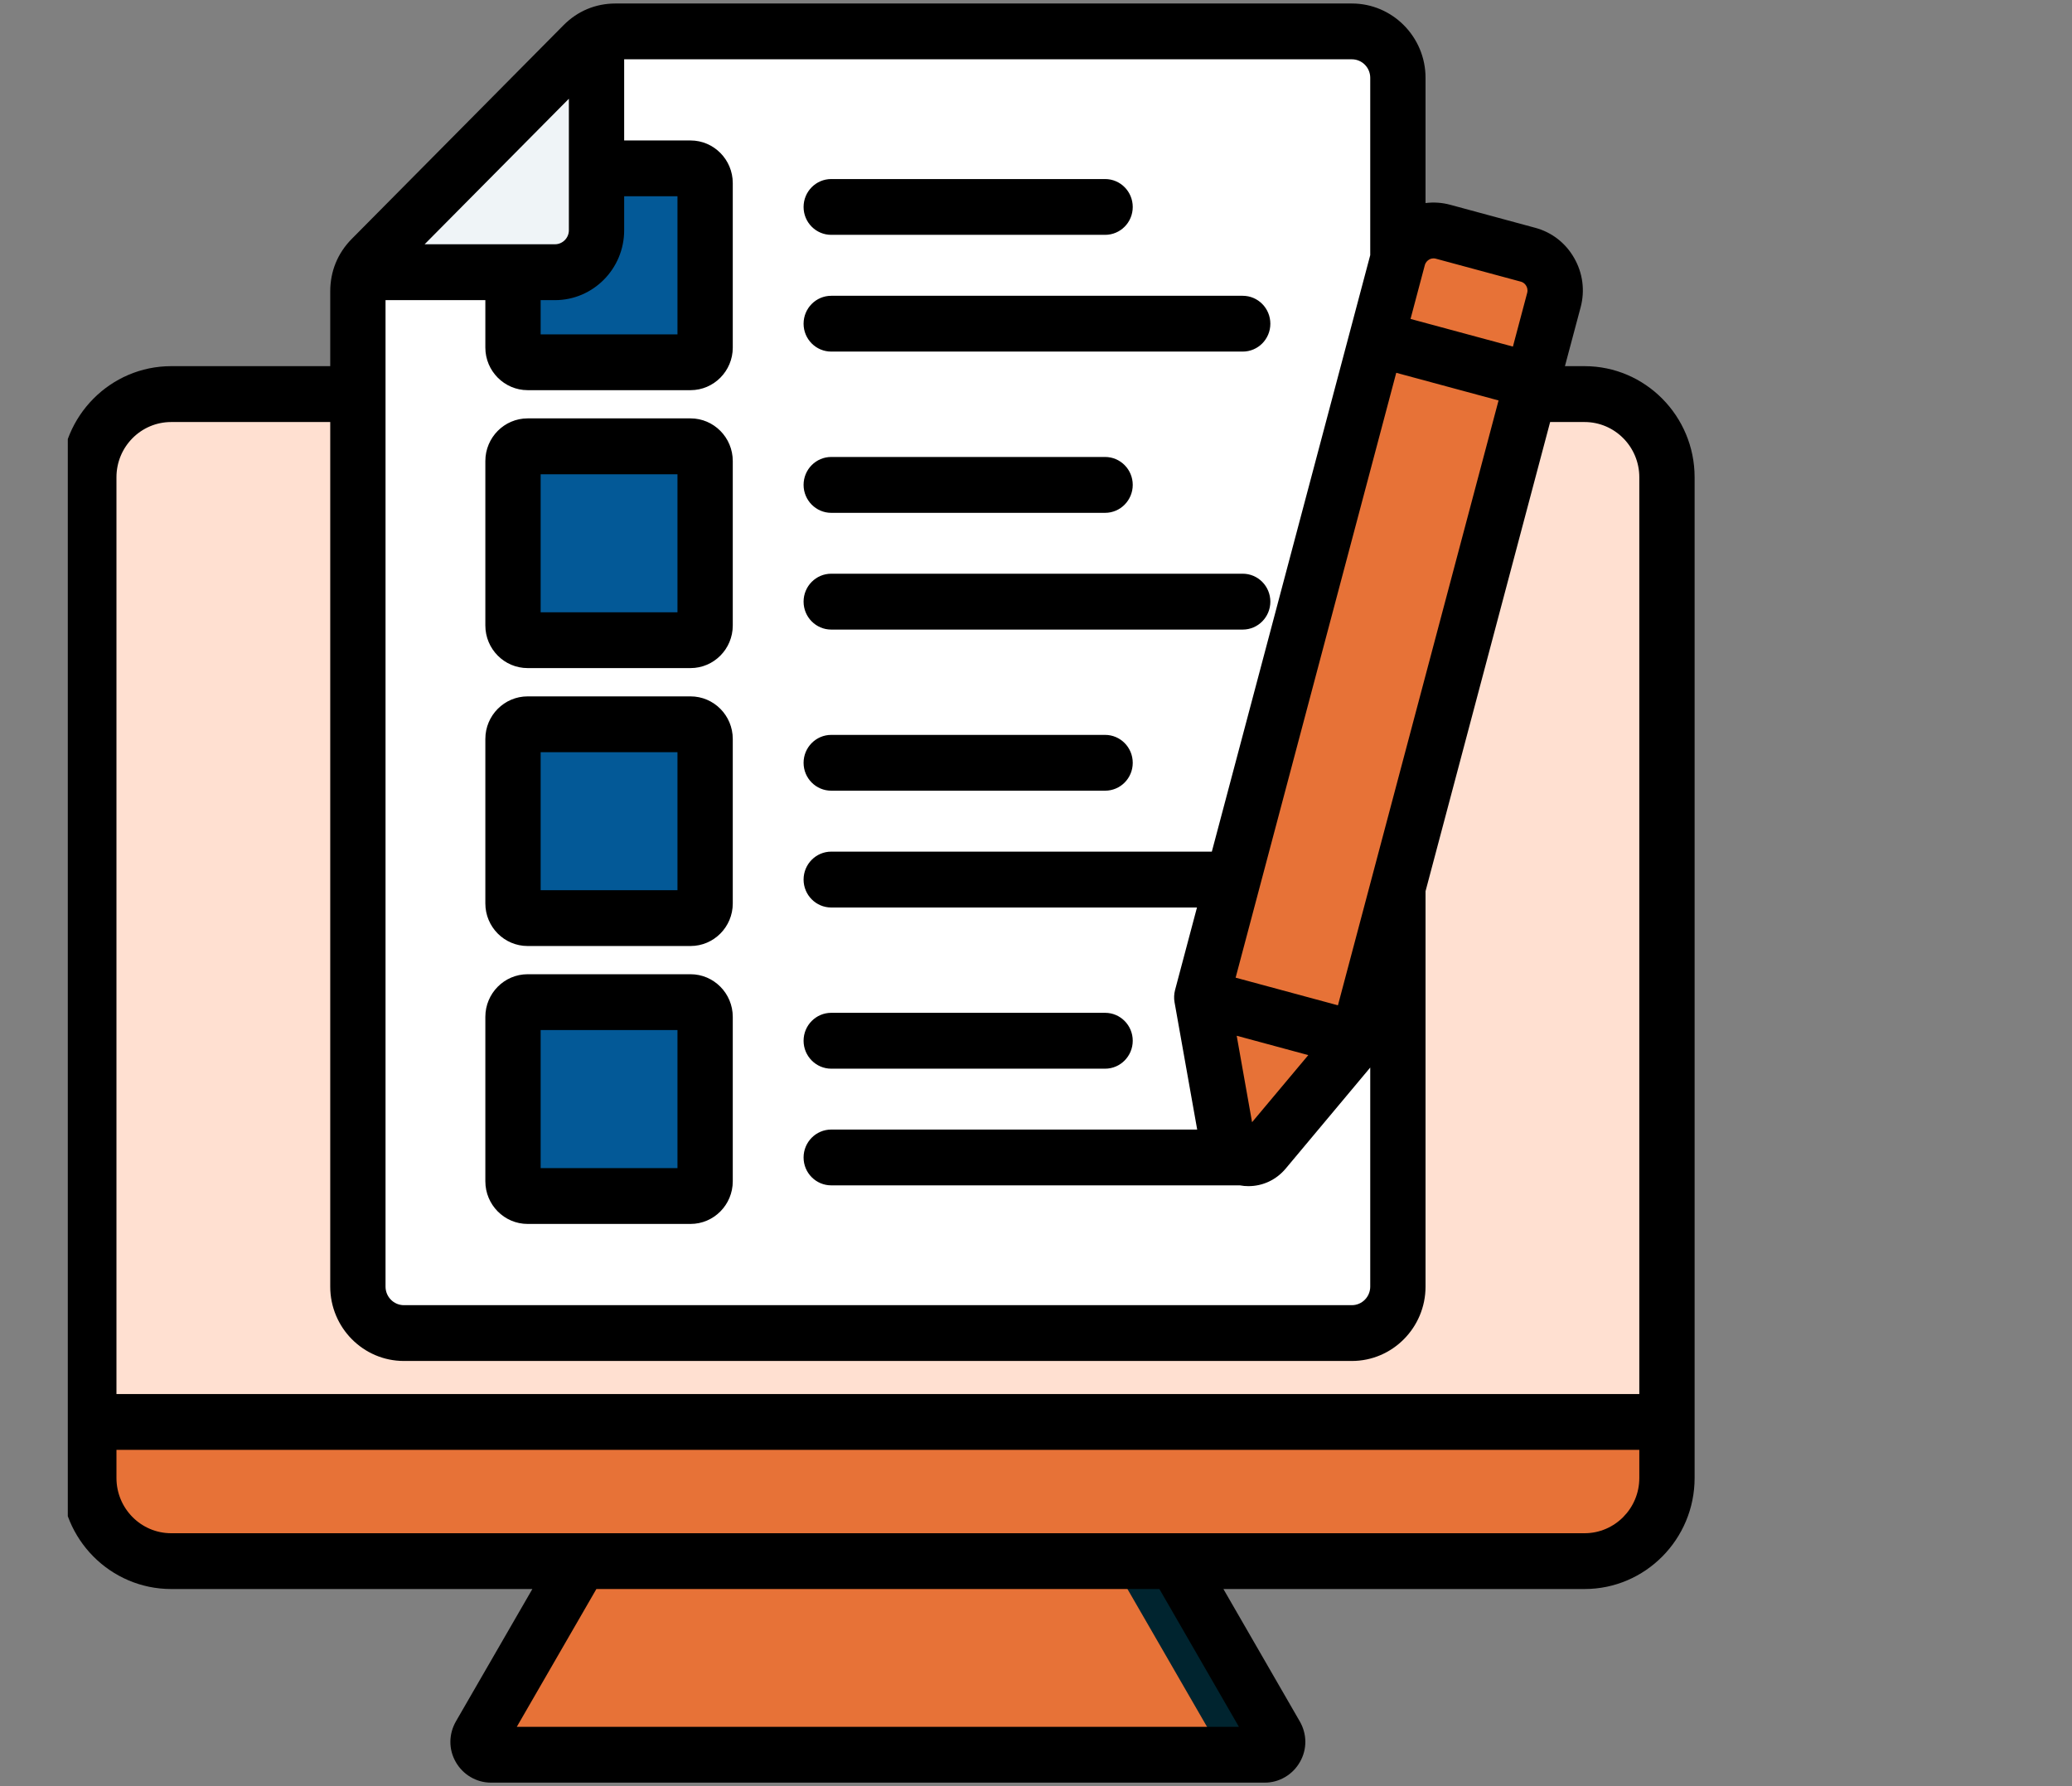 <svg width="29" height="25" viewBox="0 0 29 25" fill="none" xmlns="http://www.w3.org/2000/svg">
<rect x="0" y="0" width="29" height="25" fill="#808080" stroke="none"/>
<g clip-path="url(#clip0_28022_5928)">
<path fill-rule="evenodd" clip-rule="evenodd" d="M16.095 21.236L8.422 21.336L6.717 24.288C6.642 24.417 6.743 24.559 6.872 24.559H17.702C17.831 24.559 17.932 24.417 17.857 24.288L16.095 21.236Z" fill="#E77237"/>
<path fill-rule="evenodd" clip-rule="evenodd" d="M16.095 21.236L15.207 21.248L16.962 24.288C17.037 24.417 16.936 24.559 16.808 24.559H17.702C17.83 24.559 17.932 24.417 17.857 24.288L16.095 21.236Z" fill="#00242F"/>
<path fill-rule="evenodd" clip-rule="evenodd" d="M22.177 5.516C22.811 5.516 23.331 6.039 23.331 6.679V20.235C23.331 20.875 22.811 21.399 22.177 21.399H2.395C1.761 21.399 1.242 20.875 1.242 20.235V6.679C1.242 6.039 1.761 5.516 2.395 5.516H22.177Z" fill="#FFE0D1"/>
<path fill-rule="evenodd" clip-rule="evenodd" d="M22.177 5.516C22.811 5.516 23.331 6.039 23.331 6.679V20.235C23.331 20.875 22.811 21.399 22.177 21.399H20.836C21.47 21.399 21.989 20.875 21.989 20.235V6.679C21.989 6.039 21.47 5.516 20.836 5.516H22.177Z" fill="#FFE0D1"/>
<path fill-rule="evenodd" clip-rule="evenodd" d="M23.33 19.902H1.242V20.687C1.242 21.327 1.761 21.851 2.395 21.851H22.177C22.811 21.851 23.331 21.327 23.331 20.687V19.902H23.33Z" fill="#E77237"/>
<path fill-rule="evenodd" clip-rule="evenodd" d="M23.33 19.902H21.989V20.687C21.989 21.327 21.47 21.851 20.836 21.851H22.177C22.811 21.851 23.33 21.327 23.33 20.687V19.902Z" fill="#E77237"/>
<path fill-rule="evenodd" clip-rule="evenodd" d="M18.92 18.658H5.652C5.297 18.658 5.008 18.366 5.008 18.008V4.079C5.008 3.9 5.071 3.746 5.197 3.62L8.159 0.63C8.285 0.503 8.438 0.439 8.615 0.439H18.92C19.275 0.439 19.564 0.732 19.564 1.09V18.008C19.564 18.366 19.274 18.658 18.92 18.658Z" fill="white"/>
<path fill-rule="evenodd" clip-rule="evenodd" d="M18.92 18.658H5.652C5.297 18.658 5.008 18.366 5.008 18.008V17.682H17.952C18.307 17.682 18.596 17.389 18.596 17.032V0.439H18.92C19.275 0.439 19.564 0.732 19.564 1.09V18.008C19.564 18.366 19.274 18.658 18.92 18.658Z" fill="white"/>
<path fill-rule="evenodd" clip-rule="evenodd" d="M7.161 1.637L8.159 0.63C8.284 0.503 8.437 0.439 8.614 0.439H8.831V3.223C8.831 3.547 8.57 3.81 8.25 3.81H5.547C5.578 3.741 5.631 3.685 5.68 3.62L7.161 1.637Z" fill="white"/>
<path fill-rule="evenodd" clip-rule="evenodd" d="M7.384 14.027H9.664C9.777 14.027 9.869 14.12 9.869 14.233V16.535C9.869 16.648 9.777 16.741 9.664 16.741H7.384C7.272 16.741 7.18 16.648 7.18 16.535V14.233C7.18 14.12 7.272 14.027 7.384 14.027ZM7.384 2.357H9.664C9.777 2.357 9.869 2.45 9.869 2.564V4.865C9.869 4.978 9.777 5.071 9.664 5.071H7.384C7.272 5.071 7.18 4.978 7.18 4.865V2.564C7.18 2.45 7.272 2.357 7.384 2.357ZM7.384 6.247H9.664C9.777 6.247 9.869 6.34 9.869 6.454V8.755C9.869 8.868 9.777 8.961 9.664 8.961H7.384C7.272 8.961 7.18 8.868 7.18 8.755V6.454C7.18 6.34 7.272 6.247 7.384 6.247ZM7.384 10.137H9.664C9.777 10.137 9.869 10.23 9.869 10.344V12.645C9.869 12.758 9.777 12.851 9.664 12.851H7.384C7.272 12.851 7.18 12.758 7.18 12.645V10.344C7.18 10.23 7.272 10.137 7.384 10.137Z" fill="#035997"/>
<path fill-rule="evenodd" clip-rule="evenodd" d="M7.384 14.027H9.664C9.777 14.027 9.869 14.12 9.869 14.233V14.515H7.868C7.756 14.515 7.664 14.608 7.664 14.722V16.741H7.384C7.272 16.741 7.18 16.648 7.18 16.535V14.233C7.18 14.12 7.272 14.027 7.384 14.027ZM7.384 2.357H9.664C9.777 2.357 9.869 2.45 9.869 2.564V2.846H7.868C7.756 2.846 7.664 2.938 7.664 3.052V5.071H7.384C7.272 5.071 7.18 4.978 7.18 4.865V2.564C7.18 2.45 7.272 2.357 7.384 2.357ZM7.384 6.247H9.664C9.777 6.247 9.869 6.34 9.869 6.454V6.736H7.868C7.756 6.736 7.664 6.828 7.664 6.942V8.961H7.384C7.272 8.961 7.18 8.868 7.18 8.755V6.454C7.18 6.34 7.272 6.247 7.384 6.247ZM7.384 10.137H9.664C9.777 10.137 9.869 10.23 9.869 10.344V10.626H7.868C7.756 10.626 7.664 10.718 7.664 10.832V12.851H7.384C7.272 12.851 7.18 12.758 7.18 12.645V10.344C7.18 10.23 7.272 10.137 7.384 10.137Z" fill="#035997"/>
<path fill-rule="evenodd" clip-rule="evenodd" d="M7.18 3.81H8.251C8.571 3.81 8.832 3.547 8.832 3.223V2.357H7.384C7.272 2.357 7.18 2.45 7.18 2.564V3.81Z" fill="#035997"/>
<path fill-rule="evenodd" clip-rule="evenodd" d="M7.18 3.81H7.664V3.052C7.664 2.938 7.756 2.846 7.868 2.846H8.832V2.357H7.384C7.272 2.357 7.18 2.45 7.18 2.564V3.81Z" fill="#035997"/>
<path fill-rule="evenodd" clip-rule="evenodd" d="M8.16 0.63L5.197 3.62C5.14 3.678 5.096 3.741 5.064 3.811H7.767C8.088 3.811 8.349 3.547 8.349 3.224V0.496C8.281 0.528 8.218 0.572 8.16 0.63Z" fill="#EFF4F7"/>
<path fill-rule="evenodd" clip-rule="evenodd" d="M16.818 13.958L19.567 3.608C19.64 3.333 19.922 3.169 20.195 3.242L21.384 3.564C21.657 3.638 21.82 3.922 21.747 4.198L18.998 14.548L17.697 16.103C17.621 16.194 17.506 16.23 17.392 16.2C17.277 16.169 17.195 16.079 17.175 15.961L16.818 13.958Z" fill="#E77237"/>
<path fill-rule="evenodd" clip-rule="evenodd" d="M20.724 3.385L21.384 3.563C21.656 3.637 21.819 3.922 21.746 4.197L18.998 14.547L17.697 16.102C17.62 16.194 17.506 16.23 17.391 16.199C17.276 16.168 17.195 16.079 17.174 15.961L17.145 15.795L18.338 14.369L21.086 4.019C21.159 3.743 20.996 3.459 20.724 3.385Z" fill="#E77237"/>
<path fill-rule="evenodd" clip-rule="evenodd" d="M21.748 4.198L21.448 5.328C20.721 5.132 19.994 4.935 19.268 4.739L19.568 3.608C19.641 3.333 19.923 3.168 20.196 3.242L21.385 3.564C21.658 3.638 21.821 3.922 21.748 4.198Z" fill="#E77237"/>
<path fill-rule="evenodd" clip-rule="evenodd" d="M21.747 4.197L21.447 5.328L20.787 5.149L21.087 4.019C21.16 3.743 20.997 3.459 20.725 3.385L21.385 3.563C21.657 3.637 21.82 3.922 21.747 4.197Z" fill="#E77237"/>
<path fill-rule="evenodd" clip-rule="evenodd" d="M16.818 13.959C17.545 14.155 18.271 14.352 18.997 14.548L17.697 16.102C17.62 16.194 17.506 16.23 17.391 16.199C17.277 16.168 17.195 16.079 17.174 15.961L16.818 13.959Z" fill="#E77237"/>
<path fill-rule="evenodd" clip-rule="evenodd" d="M18.337 14.369L18.997 14.548L17.697 16.102C17.62 16.193 17.506 16.23 17.391 16.199C17.276 16.168 17.195 16.078 17.174 15.961L17.145 15.795L18.337 14.369Z" fill="#E77237"/>
<path fill-rule="evenodd" clip-rule="evenodd" d="M11.247 2.897C11.247 2.681 11.421 2.506 11.634 2.506H15.467C15.681 2.506 15.854 2.681 15.854 2.897C15.854 3.113 15.681 3.287 15.467 3.287H11.634C11.421 3.287 11.247 3.113 11.247 2.897ZM11.247 4.531C11.247 4.315 11.421 4.14 11.634 4.14H17.393C17.607 4.14 17.78 4.315 17.78 4.531C17.78 4.747 17.607 4.921 17.393 4.921H11.634C11.421 4.921 11.247 4.747 11.247 4.531ZM11.247 8.421C11.247 8.205 11.421 8.03 11.634 8.03H17.393C17.607 8.03 17.78 8.205 17.78 8.421C17.78 8.637 17.607 8.812 17.393 8.812H11.634C11.421 8.812 11.247 8.637 11.247 8.421ZM11.247 6.787C11.247 6.571 11.421 6.396 11.634 6.396H15.467C15.681 6.396 15.854 6.571 15.854 6.787C15.854 7.002 15.681 7.178 15.467 7.178H11.634C11.421 7.178 11.247 7.002 11.247 6.787ZM11.247 10.677C11.247 10.461 11.421 10.286 11.634 10.286H15.467C15.681 10.286 15.854 10.461 15.854 10.677C15.854 10.893 15.681 11.067 15.467 11.067H11.634C11.421 11.067 11.247 10.893 11.247 10.677ZM9.482 8.57H7.567V6.638H9.482V8.57ZM9.665 5.856H7.385C7.058 5.856 6.793 6.124 6.793 6.453V8.754C6.793 9.084 7.058 9.351 7.385 9.351H9.665C9.991 9.351 10.256 9.084 10.256 8.754V6.453C10.256 6.124 9.991 5.856 9.665 5.856ZM9.482 12.46H7.567V10.528H9.482V12.46ZM9.665 9.747H7.385C7.058 9.747 6.793 10.014 6.793 10.343V12.645C6.793 12.974 7.058 13.241 7.385 13.241H9.665C9.991 13.241 10.256 12.974 10.256 12.645V10.343C10.256 10.014 9.991 9.747 9.665 9.747ZM9.482 16.35H7.567V14.417H9.482V16.35ZM9.665 13.636H7.385C7.058 13.636 6.793 13.904 6.793 14.233V16.534C6.793 16.863 7.058 17.131 7.385 17.131H9.665C9.991 17.131 10.256 16.863 10.256 16.534V14.233C10.256 13.904 9.991 13.636 9.665 13.636ZM11.247 14.567C11.247 14.351 11.421 14.176 11.634 14.176H15.467C15.681 14.176 15.854 14.351 15.854 14.567C15.854 14.782 15.681 14.958 15.467 14.958H11.634C11.421 14.958 11.247 14.782 11.247 14.567ZM22.178 21.46H2.396C1.973 21.46 1.63 21.113 1.63 20.687V20.293H22.944V20.687C22.944 21.113 22.6 21.46 22.178 21.46ZM17.34 24.17H7.233L8.347 22.241H16.227L17.34 24.17ZM2.396 5.907C1.973 5.907 1.63 6.253 1.63 6.68V19.512H22.944V6.68C22.944 6.253 22.6 5.907 22.178 5.907H21.696L19.952 12.474V18.008C19.952 18.582 19.489 19.049 18.921 19.049H5.653C5.084 19.049 4.622 18.582 4.622 18.008V5.907H2.396ZM7.962 1.382V3.223C7.962 3.331 7.874 3.419 7.767 3.419H5.943L7.962 1.382ZM8.736 3.223C8.736 3.762 8.302 4.201 7.767 4.201H7.567V4.68H9.482V2.747H8.736V3.223ZM19.178 1.089C19.178 0.946 19.063 0.83 18.921 0.83H8.736V1.966H9.665C9.991 1.966 10.256 2.234 10.256 2.563V4.865C10.256 5.193 9.991 5.461 9.665 5.461H7.385C7.059 5.461 6.793 5.193 6.793 4.865V4.201H5.396V18.008C5.396 18.151 5.511 18.268 5.653 18.268H18.921C19.063 18.268 19.178 18.151 19.178 18.008V14.942L17.995 16.356C17.862 16.515 17.673 16.602 17.474 16.602C17.434 16.602 17.394 16.599 17.354 16.591H17.354H11.634C11.421 16.591 11.247 16.417 11.247 16.201C11.247 15.985 11.421 15.81 11.634 15.81H16.756L16.439 14.028C16.429 13.972 16.432 13.914 16.446 13.858L16.753 12.702H11.634C11.421 12.702 11.247 12.527 11.247 12.311C11.247 12.095 11.421 11.92 11.634 11.92H16.961L19.178 3.571L19.178 1.089ZM20.001 3.634C20.018 3.623 20.053 3.609 20.097 3.621L21.285 3.942C21.329 3.954 21.352 3.984 21.361 4.001C21.372 4.019 21.386 4.054 21.375 4.098L21.175 4.851L19.742 4.464L19.942 3.711C19.954 3.667 19.984 3.644 20.001 3.634ZM17.524 15.707L17.309 14.497L18.311 14.768L17.524 15.707ZM18.726 14.071L20.974 5.605L19.542 5.218L17.294 13.684L18.726 14.071ZM22.178 5.125H21.903L22.123 4.3C22.185 4.066 22.153 3.821 22.032 3.611C21.912 3.4 21.718 3.25 21.486 3.188L20.297 2.866C20.183 2.835 20.066 2.828 19.952 2.842V1.089C19.952 0.516 19.489 0.049 18.921 0.049H8.616C8.336 0.049 8.084 0.154 7.886 0.354L4.923 3.344C4.726 3.543 4.622 3.797 4.622 4.079V5.125H2.396C1.546 5.125 0.855 5.823 0.855 6.68V20.687C0.855 21.544 1.546 22.241 2.396 22.241H7.451L6.382 24.092C6.279 24.271 6.277 24.485 6.379 24.662C6.48 24.84 6.669 24.951 6.872 24.951H17.702C17.904 24.951 18.093 24.84 18.194 24.662C18.296 24.485 18.295 24.271 18.191 24.092L17.123 22.241H22.178C23.027 22.241 23.718 21.544 23.718 20.687V6.68C23.718 5.823 23.027 5.125 22.178 5.125Z" fill="black"/>
</g>
<defs>
<clipPath id="clip0_28022_5928">
<rect width="27.16" height="25" fill="white" transform="translate(0.949)"/>
</clipPath>
</defs>
</svg>
